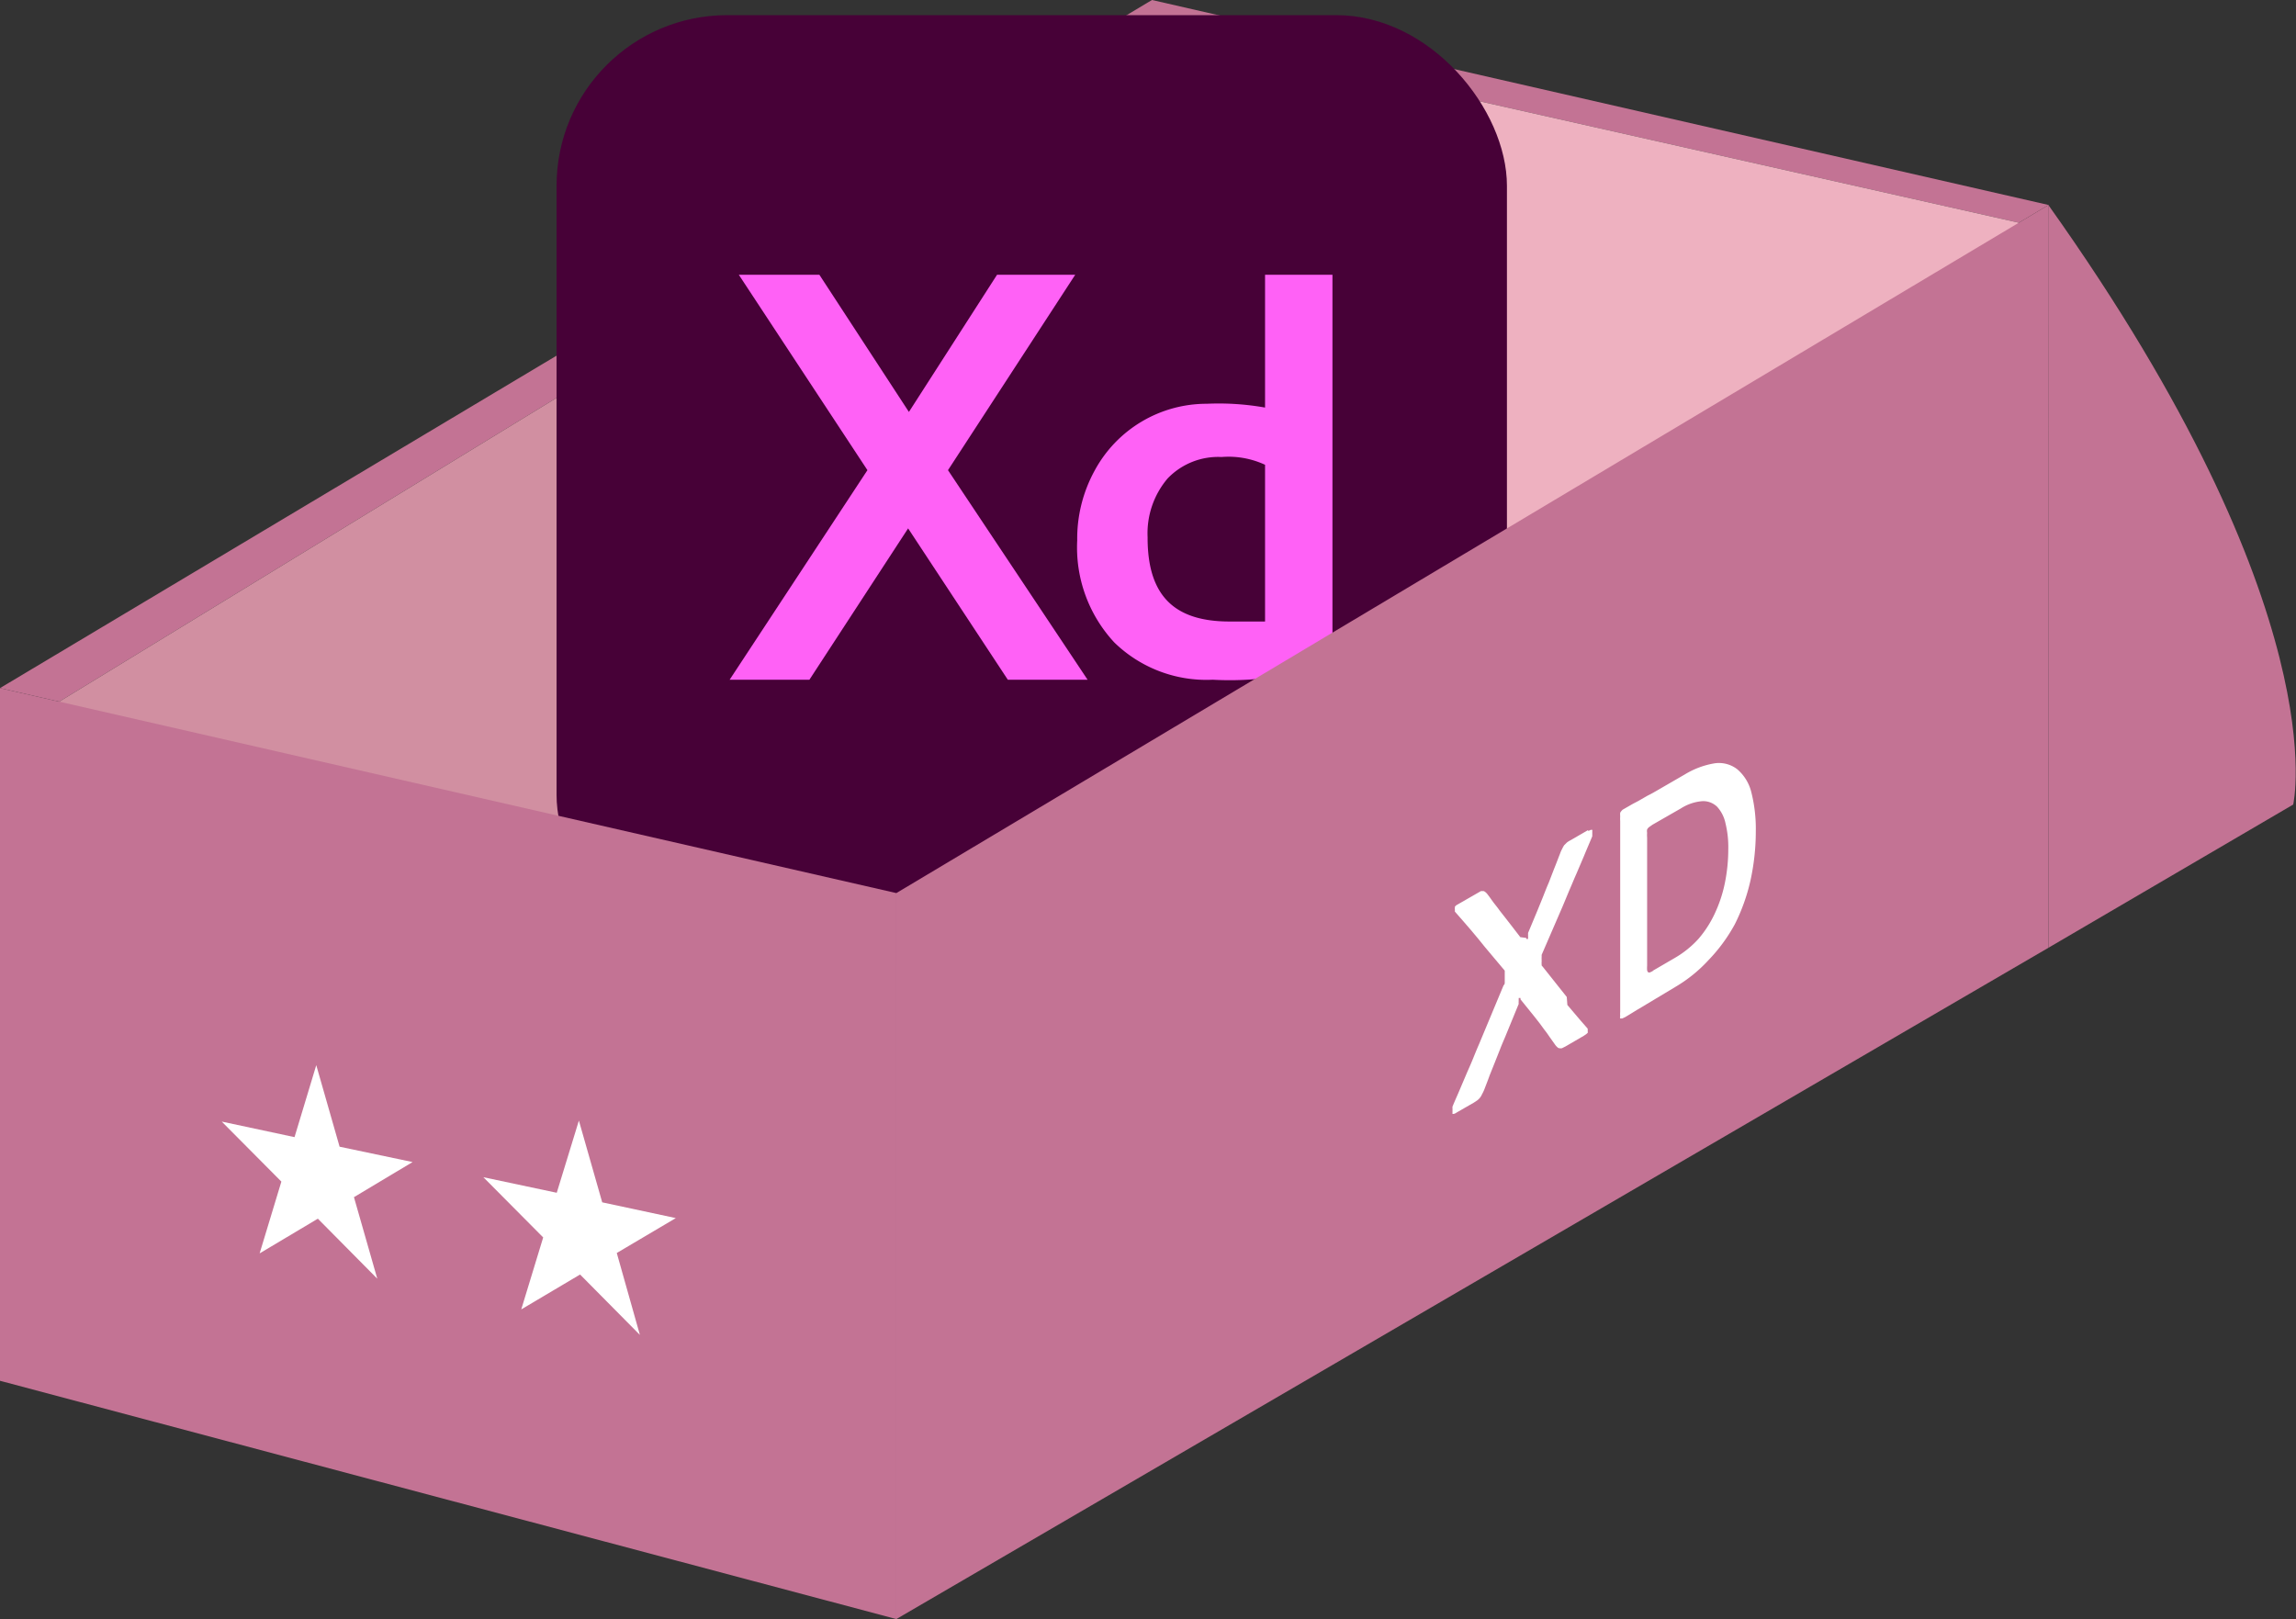 <svg xmlns="http://www.w3.org/2000/svg" xmlns:xlink="http://www.w3.org/1999/xlink" viewBox="0 0 115.14 81.2"><rect x="0" y="0" width="115.14" height="81.2" fill="#333333" stroke="none"/><defs><style>.cls-1{fill:none;}.cls-2{fill:#c37394;}.cls-3{fill:#d18fa1;}.cls-4{fill:#eeb1c0;}.cls-5{fill:#aa7285;}.cls-6{fill:#470137;}.cls-7{fill:#ff61f6;}.cls-8{isolation:isolate;}.cls-9{clip-path:url(#clip-path);}.cls-10{fill:#fff;}.cls-11{clip-path:url(#clip-path-2);}</style><clipPath id="clip-path"><polygon class="cls-1" points="33.94 67.34 11.2 62.47 11.08 52.41 33.87 57.22 33.94 67.34"/></clipPath><clipPath id="clip-path-2"><polygon class="cls-1" points="72.79 56.11 72.77 45.55 88.09 36.75 88.05 47.25 72.79 56.11"/></clipPath></defs><g id="レイヤー_2" data-name="レイヤー 2"><g id="About_Me" data-name="About Me"><g id="XD"><polygon class="cls-2" points="102.73 10.28 57.77 0 0 34.51 2.97 35.19 58.17 1.47 101.24 11.17 102.73 10.28"/><polygon class="cls-3" points="58.17 1.47 58.17 34.51 2.97 67.49 2.97 35.19 58.17 1.47"/><polygon class="cls-4" points="58.17 34.51 101.24 44.21 101.24 11.17 58.17 1.47 58.17 34.51"/><polygon class="cls-5" points="58.17 34.51 41.94 44.21 44.95 44.79 61.19 35.19 58.17 34.51"/><rect class="cls-6" x="27.91" y="0.76" width="47.66" height="47.66" rx="8.56"/><path class="cls-7" d="M41.09,13.78l4.49,6.88L50,13.78h3.92l-6.38,9.8,7,10.51h-4l-5-7.59-4.95,7.59h-4l6.91-10.51-6.45-9.8Z"/><path class="cls-7" d="M63.44,20.44V13.78h3.38V33.22a15.27,15.27,0,0,1-6,.87,6.62,6.62,0,0,1-4.94-1.87,7,7,0,0,1-1.86-5.12,7.09,7.09,0,0,1,.87-3.49,6.38,6.38,0,0,1,5.63-3.36A13.3,13.3,0,0,1,63.44,20.44ZM61.66,31.17h1.78V23.31a4.34,4.34,0,0,0-2.18-.39A3.51,3.51,0,0,0,58.55,24a4.25,4.25,0,0,0-1,2.94C57.54,29.9,58.91,31.17,61.66,31.17Z"/><polygon class="cls-2" points="44.95 81.2 0 69.25 0 34.51 44.95 44.79 44.95 81.2"/><polygon class="cls-2" points="44.95 44.79 44.95 81.2 102.73 47.53 102.73 10.28 44.95 44.79"/><path class="cls-2" d="M102.73,47.53,115,40.35s2.25-9.65-12.28-30.07"/><g id="星"><g class="cls-8"><g class="cls-9"><polyline class="cls-10" points="29.03 56.2 30.2 60.3 33.89 61.09 30.93 62.84 32.09 66.95 29.09 63.92 26.14 65.67 27.24 62.06 24.24 59.04 27.92 59.82 29.03 56.2"/><polyline class="cls-10" points="15.86 53.42 17.03 57.51 20.69 58.28 17.75 60.04 18.92 64.13 15.94 61.12 13.02 62.86 14.11 59.26 11.12 56.25 14.77 57.03 15.86 53.42"/></g></g></g><g class="cls-8"><g class="cls-11"><path class="cls-10" d="M79.64,41.63l-.88.51a1,1,0,0,0-.19.12l-.13.13a1.45,1.45,0,0,0-.1.18,1.53,1.53,0,0,0-.11.25c-.1.25-.19.5-.29.74l-.27.7c-.1.23-.19.46-.28.69l-.28.69-.48,1.15,0,.13,0,.1,0,.07,0,0h-.09l0-.05L76.24,47l-.47-.61-.28-.36-.29-.37c-.09-.13-.19-.25-.29-.38s-.19-.27-.3-.41a.65.65,0,0,0-.11-.12.27.27,0,0,0-.1-.06l-.13,0-.19.09-.92.53-.12.08-.08.08,0,.07a.09.09,0,0,0,0,.07v.05l0,0,0,0a.21.21,0,0,0,0,.06l.42.48.38.44.36.43.34.42,1,1.19,0,.08,0,.07,0,.07v.15l0,.1,0,.12c0,.05,0,.09-.06.15l-1.23,2.95c-.11.25-.21.5-.32.77s-.23.53-.34.79-.23.54-.34.8-.23.52-.33.77a.36.36,0,0,0,0,.09l0,.09s0,0,0,.06v.06a.13.13,0,0,0,0,.06h0a.13.13,0,0,0,.08,0,.34.34,0,0,0,.12-.06l.87-.5.18-.12a.8.8,0,0,0,.13-.13.69.69,0,0,0,.1-.17,2,2,0,0,0,.12-.25c.09-.24.18-.46.26-.69l.26-.65.25-.63c.08-.21.17-.42.26-.63l.69-1.68a.58.58,0,0,1,0-.14.73.73,0,0,1,0-.09l0-.07,0,0h.09l0,0,0,.07.71.88.25.32.25.34c.09.11.17.23.26.36l.27.38a.65.65,0,0,0,.11.12.14.14,0,0,0,.1.05.32.32,0,0,0,.13,0l.18-.09.91-.53.12-.08.08-.07a.18.18,0,0,0,0-.08.19.19,0,0,0,0-.07s0,0,0,0l0,0,0-.06,0,0-.35-.4-.34-.4-.33-.39L78.57,50l-1.2-1.51-.06-.07,0-.08a.19.19,0,0,1,0-.08s0-.05,0-.08,0,0,0-.07a.54.54,0,0,1,0-.1,1,1,0,0,0,0-.12l.06-.14,1-2.31.32-.77c.12-.27.23-.55.36-.84l.38-.89c.13-.32.27-.64.42-1a1,1,0,0,1,0-.1l0-.09s0,0,0-.07a.43.43,0,0,1,0,0,.11.11,0,0,0,0-.06l0,0-.08,0-.12.06"/><path class="cls-10" d="M82.93,48.68l-.17.08a.11.11,0,0,1-.11,0,.19.19,0,0,1-.05-.1,1.41,1.41,0,0,1,0-.22V42a1.3,1.3,0,0,1,0-.23.42.42,0,0,1,0-.17.35.35,0,0,1,.1-.12l.17-.12,1.43-.82a2.33,2.33,0,0,1,1.07-.36,1,1,0,0,1,.74.28,1.76,1.76,0,0,1,.42.83,5,5,0,0,1,.14,1.29,8.52,8.52,0,0,1-.17,1.7,6.78,6.78,0,0,1-.5,1.52,5.48,5.48,0,0,1-.82,1.28,4.92,4.92,0,0,1-1.17.95l-1.15.67m-1.35-8.19a.67.67,0,0,0-.16.12.64.64,0,0,0-.1.13,1,1,0,0,0,0,.18,1.77,1.77,0,0,0,0,.24v.64c0,.21,0,.42,0,.63s0,.41,0,.61v5.79c0,.2,0,.41,0,.62s0,.43,0,.65,0,.43,0,.63a1.27,1.27,0,0,0,0,.22.16.16,0,0,0,0,.11s0,0,.1,0l.15-.07.2-.12.39-.24.47-.28.45-.27,1-.6a7.23,7.23,0,0,0,1.67-1.35A8.28,8.28,0,0,0,87,46.35a9.55,9.55,0,0,0,.78-2.18,11.52,11.52,0,0,0,.27-2.46,7.48,7.48,0,0,0-.23-2,2.2,2.2,0,0,0-.7-1.13A1.5,1.5,0,0,0,86,38.28a4.16,4.16,0,0,0-1.51.56l-1.4.81c-.14.08-.29.17-.46.25l-.47.27-.4.21-.19.11"/></g></g></g></g></g></svg>